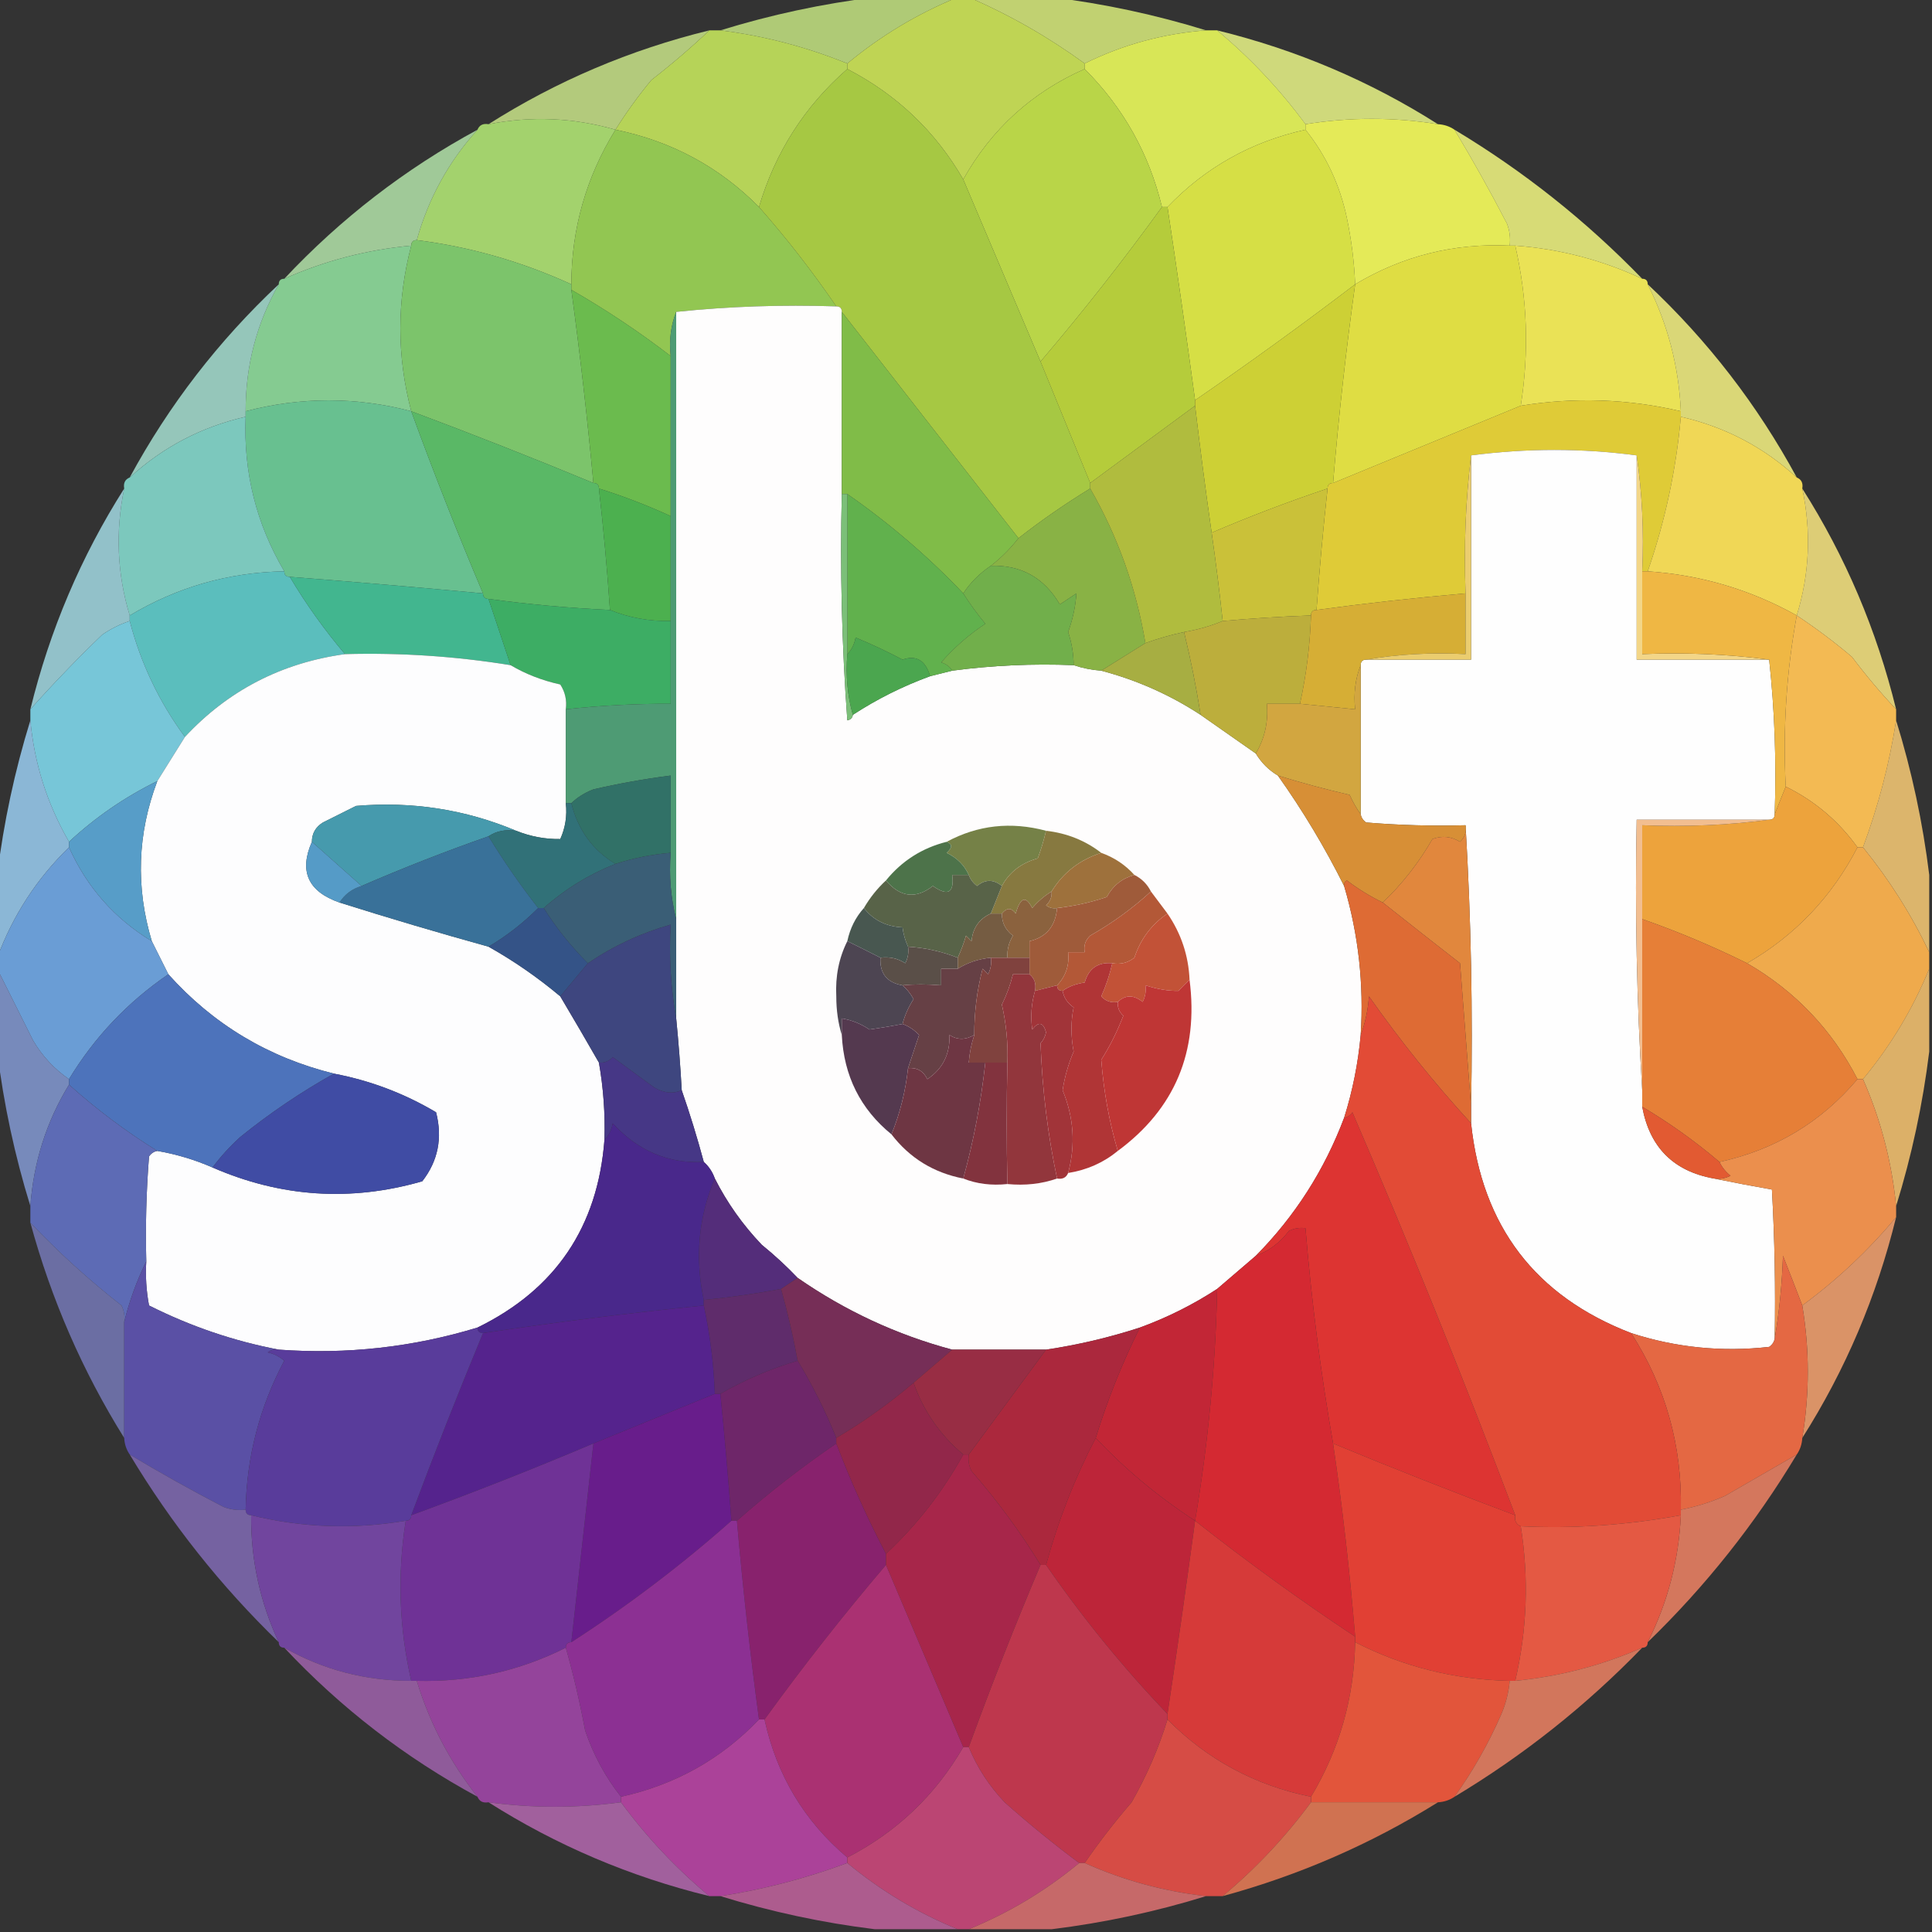 <?xml version="1.0" encoding="UTF-8"?>
<!DOCTYPE svg PUBLIC "-//W3C//DTD SVG 1.1//EN" "http://www.w3.org/Graphics/SVG/1.1/DTD/svg11.dtd">
<svg xmlns="http://www.w3.org/2000/svg" version="1.1" width="350px" height="350px" style="shape-rendering:geometricPrecision; text-rendering:geometricPrecision; image-rendering:optimizeQuality; fill-rule:evenodd; clip-rule:evenodd" xmlns:xlink="http://www.w3.org/1999/xlink">
<rect width="100%" height="100%" fill="#333333" stroke="none"/>
<g><path style="opacity:0.898" fill="#bddb7e" d="M 158.5,-0.5 C 163.5,-0.5 168.5,-0.5 173.5,-0.5C 166.239,2.466 159.572,6.466 153.5,11.5C 146.001,8.472 138.334,6.472 130.5,5.5C 139.668,2.667 149.001,0.667 158.5,-0.5 Z"/></g>
<g><path style="opacity:0.887" fill="#d3e479" d="M 175.5,-0.5 C 180.5,-0.5 185.5,-0.5 190.5,-0.5C 199.999,0.667 209.332,2.667 218.5,5.5C 210.758,6.082 203.425,8.082 196.5,11.5C 189.948,6.724 182.948,2.724 175.5,-0.5 Z"/></g>
<g><path style="opacity:1" fill="#bfd454" d="M 173.5,-0.5 C 174.167,-0.5 174.833,-0.5 175.5,-0.5C 182.948,2.724 189.948,6.724 196.5,11.5C 196.5,11.833 196.5,12.167 196.5,12.5C 186.964,16.701 179.63,23.368 174.5,32.5C 169.476,23.81 162.476,17.143 153.5,12.5C 153.5,12.167 153.5,11.833 153.5,11.5C 159.572,6.466 166.239,2.466 173.5,-0.5 Z"/></g>
<g><path style="opacity:1" fill="#d8e657" d="M 218.5,5.5 C 219.167,5.5 219.833,5.5 220.5,5.5C 226.51,10.51 231.843,16.177 236.5,22.5C 236.5,22.833 236.5,23.167 236.5,23.5C 226.694,25.661 218.361,30.328 211.5,37.5C 211.167,37.5 210.833,37.5 210.5,37.5C 208.181,27.863 203.514,19.53 196.5,12.5C 196.5,12.167 196.5,11.833 196.5,11.5C 203.425,8.082 210.758,6.082 218.5,5.5 Z"/></g>
<g><path style="opacity:0.886" fill="#e3ee84" d="M 220.5,5.5 C 234.847,9.013 248.181,14.68 260.5,22.5C 252.505,21.21 244.505,21.21 236.5,22.5C 231.843,16.177 226.51,10.51 220.5,5.5 Z"/></g>
<g><path style="opacity:0.87" fill="#c6e086" d="M 128.5,5.5 C 125.192,8.635 121.692,11.635 118,14.5C 115.615,17.378 113.448,20.378 111.5,23.5C 103.924,21.316 96.258,20.983 88.5,22.5C 100.819,14.68 114.153,9.013 128.5,5.5 Z"/></g>
<g><path style="opacity:1" fill="#b6d358" d="M 128.5,5.5 C 129.167,5.5 129.833,5.5 130.5,5.5C 138.334,6.472 146.001,8.472 153.5,11.5C 153.5,11.833 153.5,12.167 153.5,12.5C 145.772,19.242 140.439,27.576 137.5,37.5C 130.295,30.229 121.628,25.562 111.5,23.5C 113.448,20.378 115.615,17.378 118,14.5C 121.692,11.635 125.192,8.635 128.5,5.5 Z"/></g>
<g><path style="opacity:1" fill="#b9d548" d="M 196.5,12.5 C 203.514,19.53 208.181,27.863 210.5,37.5C 203.517,47.145 196.184,56.478 188.5,65.5C 183.832,54.495 179.165,43.495 174.5,32.5C 179.63,23.368 186.964,16.701 196.5,12.5 Z"/></g>
<g><path style="opacity:1" fill="#a3d26d" d="M 111.5,23.5 C 106.199,32.072 103.532,41.405 103.5,51.5C 94.47,47.374 85.136,44.707 75.5,43.5C 77.612,35.94 81.279,29.273 86.5,23.5C 86.842,22.662 87.508,22.328 88.5,22.5C 96.258,20.983 103.924,21.316 111.5,23.5 Z"/></g>
<g><path style="opacity:1" fill="#d6df45" d="M 236.5,23.5 C 240.229,28.152 242.729,33.486 244,39.5C 244.828,43.466 245.328,47.466 245.5,51.5C 235.981,58.754 226.314,65.754 216.5,72.5C 214.927,60.823 213.26,49.156 211.5,37.5C 218.361,30.328 226.694,25.661 236.5,23.5 Z"/></g>
<g><path style="opacity:1" fill="#e4ea58" d="M 260.5,22.5 C 261.609,22.557 262.609,22.89 263.5,23.5C 266.811,29.005 269.978,34.672 273,40.5C 273.49,41.793 273.657,43.127 273.5,44.5C 263.44,44.015 254.106,46.348 245.5,51.5C 245.328,47.466 244.828,43.466 244,39.5C 242.729,33.486 240.229,28.152 236.5,23.5C 236.5,23.167 236.5,22.833 236.5,22.5C 244.505,21.21 252.505,21.21 260.5,22.5 Z"/></g>
<g><path style="opacity:1" fill="#92c652" d="M 111.5,23.5 C 121.628,25.562 130.295,30.229 137.5,37.5C 142.518,43.19 147.185,49.19 151.5,55.5C 141.652,55.173 131.986,55.506 122.5,56.5C 121.527,58.948 121.194,61.615 121.5,64.5C 115.754,60.082 109.754,56.082 103.5,52.5C 103.5,52.167 103.5,51.833 103.5,51.5C 103.532,41.405 106.199,32.072 111.5,23.5 Z"/></g>
<g><path style="opacity:0.895" fill="#eaef7e" d="M 263.5,23.5 C 276.009,31.008 287.343,40.008 297.5,50.5C 290.222,47.097 282.556,45.097 274.5,44.5C 274.167,44.5 273.833,44.5 273.5,44.5C 273.657,43.127 273.49,41.793 273,40.5C 269.978,34.672 266.811,29.005 263.5,23.5 Z"/></g>
<g><path style="opacity:0.905" fill="#abd8a2" d="M 86.5,23.5 C 81.279,29.273 77.612,35.94 75.5,43.5C 74.833,43.5 74.5,43.833 74.5,44.5C 66.478,45.236 58.811,47.236 51.5,50.5C 61.734,39.593 73.401,30.593 86.5,23.5 Z"/></g>
<g><path style="opacity:1" fill="#a6c843" d="M 153.5,12.5 C 162.476,17.143 169.476,23.81 174.5,32.5C 179.165,43.495 183.832,54.495 188.5,65.5C 191.499,72.828 194.499,80.162 197.5,87.5C 197.5,87.833 197.5,88.167 197.5,88.5C 192.992,91.253 188.659,94.253 184.5,97.5C 173.833,83.833 163.167,70.167 152.5,56.5C 152.5,55.833 152.167,55.5 151.5,55.5C 147.185,49.19 142.518,43.19 137.5,37.5C 140.439,27.576 145.772,19.242 153.5,12.5 Z"/></g>
<g><path style="opacity:1" fill="#b5cc3b" d="M 210.5,37.5 C 210.833,37.5 211.167,37.5 211.5,37.5C 213.26,49.156 214.927,60.823 216.5,72.5C 216.5,72.833 216.5,73.167 216.5,73.5C 210.167,78.167 203.833,82.833 197.5,87.5C 194.499,80.162 191.499,72.828 188.5,65.5C 196.184,56.478 203.517,47.145 210.5,37.5 Z"/></g>
<g><path style="opacity:1" fill="#dfdd43" d="M 273.5,44.5 C 273.833,44.5 274.167,44.5 274.5,44.5C 276.703,54.086 277.036,63.753 275.5,73.5C 264.167,78.167 252.833,82.833 241.5,87.5C 242.505,75.458 243.839,63.458 245.5,51.5C 254.106,46.348 263.44,44.015 273.5,44.5 Z"/></g>
<g><path style="opacity:1" fill="#85cb91" d="M 74.5,44.5 C 71.871,54.491 71.871,64.491 74.5,74.5C 64.538,71.873 54.538,71.873 44.5,74.5C 44.481,66.247 46.481,58.581 50.5,51.5C 50.5,50.833 50.833,50.5 51.5,50.5C 58.811,47.236 66.478,45.236 74.5,44.5 Z"/></g>
<g><path style="opacity:1" fill="#eae256" d="M 274.5,44.5 C 282.556,45.097 290.222,47.097 297.5,50.5C 298.167,50.5 298.5,50.833 298.5,51.5C 302.129,58.723 304.129,66.39 304.5,74.5C 294.921,72.251 285.255,71.917 275.5,73.5C 277.036,63.753 276.703,54.086 274.5,44.5 Z"/></g>
<g><path style="opacity:1" fill="#7cc46b" d="M 75.5,43.5 C 85.136,44.707 94.47,47.374 103.5,51.5C 103.5,51.833 103.5,52.167 103.5,52.5C 105.08,64.138 106.413,75.804 107.5,87.5C 96.579,82.971 85.579,78.637 74.5,74.5C 71.871,64.491 71.871,54.491 74.5,44.5C 74.5,43.833 74.833,43.5 75.5,43.5 Z"/></g>
<g><path style="opacity:1" fill="#6bbb4e" d="M 103.5,52.5 C 109.754,56.082 115.754,60.082 121.5,64.5C 121.5,74.167 121.5,83.833 121.5,93.5C 117.282,91.559 112.949,89.892 108.5,88.5C 108.5,87.833 108.167,87.5 107.5,87.5C 106.413,75.804 105.08,64.138 103.5,52.5 Z"/></g>
<g><path style="opacity:1" fill="#cdd035" d="M 245.5,51.5 C 243.839,63.458 242.505,75.458 241.5,87.5C 240.833,87.5 240.5,87.833 240.5,88.5C 233.396,90.885 226.396,93.552 219.5,96.5C 218.407,88.847 217.407,81.18 216.5,73.5C 216.5,73.167 216.5,72.833 216.5,72.5C 226.314,65.754 235.981,58.754 245.5,51.5 Z"/></g>
<g><path style="opacity:0.899" fill="#a0d6c9" d="M 50.5,51.5 C 46.481,58.581 44.481,66.247 44.5,74.5C 44.5,74.833 44.5,75.167 44.5,75.5C 36.496,77.334 29.497,81.001 23.5,86.5C 30.593,73.401 39.593,61.734 50.5,51.5 Z"/></g>
<g><path style="opacity:0.885" fill="#efec80" d="M 298.5,51.5 C 309.407,61.734 318.407,73.401 325.5,86.5C 319.504,81.001 312.504,77.334 304.5,75.5C 304.5,75.167 304.5,74.833 304.5,74.5C 304.129,66.39 302.129,58.723 298.5,51.5 Z"/></g>
<g><path style="opacity:1" fill="#fefdfd" d="M 151.5,55.5 C 152.167,55.5 152.5,55.833 152.5,56.5C 152.5,67.5 152.5,78.5 152.5,89.5C 152.167,103.183 152.501,116.85 153.5,130.5C 154.107,130.376 154.44,130.043 154.5,129.5C 158.888,126.639 163.554,124.306 168.5,122.5C 169.833,122.167 171.167,121.833 172.5,121.5C 179.746,120.536 187.08,120.203 194.5,120.5C 196.117,121.038 197.784,121.371 199.5,121.5C 205.956,123.205 211.956,125.872 217.5,129.5C 220.833,131.833 224.167,134.167 227.5,136.5C 228.5,138.167 229.833,139.5 231.5,140.5C 236.006,146.843 240.006,153.51 243.5,160.5C 246.097,169.29 247.097,178.29 246.5,187.5C 246.036,192.621 245.036,197.621 243.5,202.5C 239.926,211.988 234.592,220.321 227.5,227.5C 225.142,229.529 222.808,231.529 220.5,233.5C 216.112,236.361 211.446,238.694 206.5,240.5C 200.944,242.306 195.278,243.639 189.5,244.5C 183.833,244.5 178.167,244.5 172.5,244.5C 162.47,241.82 153.137,237.487 144.5,231.5C 142.502,229.4 140.335,227.4 138,225.5C 134.559,221.898 131.725,217.898 129.5,213.5C 129.068,212.29 128.401,211.29 127.5,210.5C 126.318,206.104 124.985,201.771 123.5,197.5C 123.261,193.158 122.927,188.824 122.5,184.5C 122.5,178.5 122.5,172.5 122.5,166.5C 122.5,129.833 122.5,93.167 122.5,56.5C 131.986,55.506 141.652,55.173 151.5,55.5 Z"/></g>
<g><path style="opacity:1" fill="#80bc48" d="M 152.5,56.5 C 163.167,70.167 173.833,83.833 184.5,97.5C 183.027,99.395 181.36,101.061 179.5,102.5C 177.473,103.861 175.806,105.527 174.5,107.5C 168.139,100.81 161.139,94.81 153.5,89.5C 153.167,89.5 152.833,89.5 152.5,89.5C 152.5,78.5 152.5,67.5 152.5,56.5 Z"/></g>
<g><path style="opacity:1" fill="#68c090" d="M 74.5,74.5 C 78.559,85.616 82.892,96.616 87.5,107.5C 75.84,106.406 64.173,105.406 52.5,104.5C 51.833,104.5 51.5,104.167 51.5,103.5C 46.42,94.895 44.086,85.562 44.5,75.5C 44.5,75.167 44.5,74.833 44.5,74.5C 54.538,71.873 64.538,71.873 74.5,74.5 Z"/></g>
<g><path style="opacity:1" fill="#5ab866" d="M 74.5,74.5 C 85.579,78.637 96.579,82.971 107.5,87.5C 108.167,87.5 108.5,87.833 108.5,88.5C 109.331,95.817 109.998,103.151 110.5,110.5C 103.13,110.156 95.797,109.49 88.5,108.5C 87.833,108.5 87.5,108.167 87.5,107.5C 82.892,96.616 78.559,85.616 74.5,74.5 Z"/></g>
<g><path style="opacity:1" fill="#dfcb37" d="M 304.5,74.5 C 304.5,74.833 304.5,75.167 304.5,75.5C 303.65,85.084 301.65,94.417 298.5,103.5C 298.167,103.5 297.833,103.5 297.5,103.5C 297.825,96.313 297.491,89.313 296.5,82.5C 286.598,81.183 276.598,81.183 266.5,82.5C 265.507,90.65 265.174,98.983 265.5,107.5C 256.474,108.281 247.474,109.281 238.5,110.5C 239.035,103.153 239.701,95.819 240.5,88.5C 240.5,87.833 240.833,87.5 241.5,87.5C 252.833,82.833 264.167,78.167 275.5,73.5C 285.255,71.917 294.921,72.251 304.5,74.5 Z"/></g>
<g><path style="opacity:1" fill="#f0d756" d="M 304.5,75.5 C 312.504,77.334 319.504,81.001 325.5,86.5C 326.338,86.842 326.672,87.508 326.5,88.5C 328.156,96.287 327.823,103.954 325.5,111.5C 317.139,106.825 308.139,104.158 298.5,103.5C 301.65,94.417 303.65,85.084 304.5,75.5 Z"/></g>
<g><path style="opacity:1" fill="#7cc8bd" d="M 44.5,75.5 C 44.086,85.562 46.42,94.895 51.5,103.5C 41.436,103.682 32.102,106.349 23.5,111.5C 21.218,103.972 20.885,96.305 22.5,88.5C 22.328,87.508 22.662,86.842 23.5,86.5C 29.497,81.001 36.496,77.334 44.5,75.5 Z"/></g>
<g><path style="opacity:1" fill="#fefefe" d="M 296.5,82.5 C 296.5,94.833 296.5,107.167 296.5,119.5C 304.5,119.5 312.5,119.5 320.5,119.5C 321.494,128.652 321.827,137.985 321.5,147.5C 321.5,148.167 321.167,148.5 320.5,148.5C 312.5,148.5 304.5,148.5 296.5,148.5C 296.17,165.009 296.504,181.342 297.5,197.5C 297.5,198.5 297.5,199.5 297.5,200.5C 298.857,207.857 303.19,212.191 310.5,213.5C 313.897,214.198 317.397,214.865 321,215.5C 321.5,224.494 321.666,233.494 321.5,242.5C 321.389,243.117 321.056,243.617 320.5,244C 311.948,244.962 303.615,244.128 295.5,241.5C 278.143,234.818 268.476,222.151 266.5,203.5C 266.5,202.5 266.5,201.5 266.5,200.5C 266.83,183.325 266.497,166.325 265.5,149.5C 259.491,149.666 253.491,149.499 247.5,149C 246.944,148.617 246.611,148.117 246.5,147.5C 246.5,138.5 246.5,129.5 246.5,120.5C 246.5,119.833 246.833,119.5 247.5,119.5C 253.833,119.5 260.167,119.5 266.5,119.5C 266.5,107.167 266.5,94.833 266.5,82.5C 276.598,81.183 286.598,81.183 296.5,82.5 Z"/></g>
<g><path style="opacity:1" fill="#4cb04f" d="M 108.5,88.5 C 112.949,89.892 117.282,91.559 121.5,93.5C 121.5,99.833 121.5,106.167 121.5,112.5C 117.575,112.57 113.909,111.903 110.5,110.5C 109.998,103.151 109.331,95.817 108.5,88.5 Z"/></g>
<g><path style="opacity:1" fill="#cac139" d="M 240.5,88.5 C 239.701,95.819 239.035,103.153 238.5,110.5C 237.833,110.5 237.5,110.833 237.5,111.5C 232.155,111.687 226.822,112.02 221.5,112.5C 220.927,107.153 220.26,101.82 219.5,96.5C 226.396,93.552 233.396,90.885 240.5,88.5 Z"/></g>
<g><path style="opacity:0.88" fill="#f4e27f" d="M 326.5,88.5 C 334.32,100.819 339.987,114.153 343.5,128.5C 340.698,125.524 338.031,122.358 335.5,119C 332.29,116.283 328.956,113.783 325.5,111.5C 327.823,103.954 328.156,96.287 326.5,88.5 Z"/></g>
<g><path style="opacity:0.871" fill="#9fd5df" d="M 22.5,88.5 C 20.885,96.305 21.218,103.972 23.5,111.5C 23.5,111.833 23.5,112.167 23.5,112.5C 21.745,113.072 20.078,113.906 18.5,115C 13.936,119.395 9.602,123.895 5.5,128.5C 9.013,114.153 14.68,100.819 22.5,88.5 Z"/></g>
<g><path style="opacity:1" fill="#89b245" d="M 197.5,88.5 C 202.496,97.175 205.83,106.508 207.5,116.5C 204.797,118.181 202.131,119.847 199.5,121.5C 197.784,121.371 196.117,121.038 194.5,120.5C 194.489,118.453 194.156,116.453 193.5,114.5C 194.351,112.147 194.851,109.813 195,107.5C 194,108.167 193,108.833 192,109.5C 189.15,104.661 184.983,102.328 179.5,102.5C 181.36,101.061 183.027,99.395 184.5,97.5C 188.659,94.253 192.992,91.253 197.5,88.5 Z"/></g>
<g><path style="opacity:1" fill="#b0bc3e" d="M 216.5,73.5 C 217.407,81.18 218.407,88.847 219.5,96.5C 220.26,101.82 220.927,107.153 221.5,112.5C 219.343,113.407 217.01,114.073 214.5,114.5C 212.106,115.015 209.772,115.681 207.5,116.5C 205.83,106.508 202.496,97.175 197.5,88.5C 197.5,88.167 197.5,87.833 197.5,87.5C 203.833,82.833 210.167,78.167 216.5,73.5 Z"/></g>
<g><path style="opacity:1" fill="#61b14d" d="M 153.5,89.5 C 161.139,94.81 168.139,100.81 174.5,107.5C 175.702,109.392 177.035,111.226 178.5,113C 175.537,114.961 172.871,117.294 170.5,120C 171.416,120.278 172.082,120.778 172.5,121.5C 171.167,121.833 169.833,122.167 168.5,122.5C 167.665,119.632 165.999,118.632 163.5,119.5C 160.712,118.022 157.878,116.689 155,115.5C 154.768,116.737 154.268,117.737 153.5,118.5C 153.5,108.833 153.5,99.167 153.5,89.5 Z"/></g>
<g><path style="opacity:1" fill="#5bbebd" d="M 51.5,103.5 C 51.5,104.167 51.833,104.5 52.5,104.5C 55.445,109.445 58.779,114.112 62.5,118.5C 50.996,120.084 41.33,125.084 33.5,133.5C 28.837,127.173 25.504,120.173 23.5,112.5C 23.5,112.167 23.5,111.833 23.5,111.5C 32.102,106.349 41.436,103.682 51.5,103.5 Z"/></g>
<g><path style="opacity:1" fill="#42b68f" d="M 52.5,104.5 C 64.173,105.406 75.84,106.406 87.5,107.5C 87.5,108.167 87.833,108.5 88.5,108.5C 89.826,112.49 91.159,116.49 92.5,120.5C 82.584,118.89 72.584,118.223 62.5,118.5C 58.779,114.112 55.445,109.445 52.5,104.5 Z"/></g>
<g><path style="opacity:1" fill="#f3d688" d="M 296.5,82.5 C 297.491,89.313 297.825,96.313 297.5,103.5C 297.5,108.5 297.5,113.5 297.5,118.5C 305.352,118.175 313.018,118.508 320.5,119.5C 312.5,119.5 304.5,119.5 296.5,119.5C 296.5,107.167 296.5,94.833 296.5,82.5 Z"/></g>
<g><path style="opacity:1" fill="#efb744" d="M 297.5,103.5 C 297.833,103.5 298.167,103.5 298.5,103.5C 308.139,104.158 317.139,106.825 325.5,111.5C 323.632,121.699 322.965,132.032 323.5,142.5C 322.833,144.167 322.167,145.833 321.5,147.5C 321.827,137.985 321.494,128.652 320.5,119.5C 313.018,118.508 305.352,118.175 297.5,118.5C 297.5,113.5 297.5,108.5 297.5,103.5 Z"/></g>
<g><path style="opacity:1" fill="#3dad64" d="M 88.5,108.5 C 95.797,109.49 103.13,110.156 110.5,110.5C 113.909,111.903 117.575,112.57 121.5,112.5C 121.5,117.5 121.5,122.5 121.5,127.5C 115.143,127.476 108.81,127.81 102.5,128.5C 102.714,126.856 102.38,125.356 101.5,124C 98.21,123.275 95.21,122.108 92.5,120.5C 91.159,116.49 89.826,112.49 88.5,108.5 Z"/></g>
<g><path style="opacity:1" fill="#7bbf78" d="M 152.5,89.5 C 152.833,89.5 153.167,89.5 153.5,89.5C 153.5,99.167 153.5,108.833 153.5,118.5C 153.185,122.371 153.518,126.038 154.5,129.5C 154.44,130.043 154.107,130.376 153.5,130.5C 152.501,116.85 152.167,103.183 152.5,89.5 Z"/></g>
<g><path style="opacity:1" fill="#71af4b" d="M 179.5,102.5 C 184.983,102.328 189.15,104.661 192,109.5C 193,108.833 194,108.167 195,107.5C 194.851,109.813 194.351,112.147 193.5,114.5C 194.156,116.453 194.489,118.453 194.5,120.5C 187.08,120.203 179.746,120.536 172.5,121.5C 172.082,120.778 171.416,120.278 170.5,120C 172.871,117.294 175.537,114.961 178.5,113C 177.035,111.226 175.702,109.392 174.5,107.5C 175.806,105.527 177.473,103.861 179.5,102.5 Z"/></g>
<g><path style="opacity:1" fill="#f3ba53" d="M 325.5,111.5 C 328.956,113.783 332.29,116.283 335.5,119C 338.031,122.358 340.698,125.524 343.5,128.5C 343.5,129.167 343.5,129.833 343.5,130.5C 342.308,138.264 340.308,145.931 337.5,153.5C 337.167,153.5 336.833,153.5 336.5,153.5C 333.072,148.736 328.738,145.07 323.5,142.5C 322.965,132.032 323.632,121.699 325.5,111.5 Z"/></g>
<g><path style="opacity:1" fill="#77c6d8" d="M 23.5,112.5 C 25.504,120.173 28.837,127.173 33.5,133.5C 31.819,136.203 30.153,138.869 28.5,141.5C 22.617,144.386 17.284,148.052 12.5,152.5C 8.546,145.639 6.213,138.306 5.5,130.5C 5.5,129.833 5.5,129.167 5.5,128.5C 9.602,123.895 13.936,119.395 18.5,115C 20.078,113.906 21.745,113.072 23.5,112.5 Z"/></g>
<g><path style="opacity:1" fill="#bcae3c" d="M 237.5,111.5 C 237.32,116.936 236.654,122.27 235.5,127.5C 233.5,127.5 231.5,127.5 229.5,127.5C 229.793,130.754 229.126,133.754 227.5,136.5C 224.167,134.167 220.833,131.833 217.5,129.5C 216.711,124.464 215.711,119.464 214.5,114.5C 217.01,114.073 219.343,113.407 221.5,112.5C 226.822,112.02 232.155,111.687 237.5,111.5 Z"/></g>
<g><path style="opacity:1" fill="#a7ae42" d="M 214.5,114.5 C 215.711,119.464 216.711,124.464 217.5,129.5C 211.956,125.872 205.956,123.205 199.5,121.5C 202.131,119.847 204.797,118.181 207.5,116.5C 209.772,115.681 212.106,115.015 214.5,114.5 Z"/></g>
<g><path style="opacity:1" fill="#d6ae35" d="M 265.5,107.5 C 265.5,111.167 265.5,114.833 265.5,118.5C 259.31,118.177 253.31,118.51 247.5,119.5C 246.833,119.5 246.5,119.833 246.5,120.5C 245.527,122.948 245.194,125.615 245.5,128.5C 242.167,128.167 238.833,127.833 235.5,127.5C 236.654,122.27 237.32,116.936 237.5,111.5C 237.5,110.833 237.833,110.5 238.5,110.5C 247.474,109.281 256.474,108.281 265.5,107.5 Z"/></g>
<g><path style="opacity:1" fill="#fdfdfe" d="M 62.5,118.5 C 72.584,118.223 82.584,118.89 92.5,120.5C 95.21,122.108 98.21,123.275 101.5,124C 102.38,125.356 102.714,126.856 102.5,128.5C 102.5,134.167 102.5,139.833 102.5,145.5C 102.756,147.792 102.423,149.959 101.5,152C 98.78,152.045 96.114,151.545 93.5,150.5C 84.309,146.636 74.642,145.136 64.5,146C 62.5,147 60.5,148 58.5,149C 57.177,149.816 56.511,150.983 56.5,152.5C 54.145,157.851 55.811,161.518 61.5,163.5C 70.422,166.315 79.422,168.982 88.5,171.5C 93.086,174.077 97.419,177.077 101.5,180.5C 103.901,184.542 106.234,188.542 108.5,192.5C 109.314,197.119 109.647,201.786 109.5,206.5C 108.289,222.269 100.623,233.602 86.5,240.5C 74.791,244.065 62.791,245.399 50.5,244.5C 42.362,242.953 34.528,240.287 27,236.5C 26.503,233.854 26.336,231.187 26.5,228.5C 26.334,222.158 26.5,215.825 27,209.5C 27.383,208.944 27.883,208.611 28.5,208.5C 31.968,209.101 35.301,210.101 38.5,211.5C 50.885,216.899 63.551,217.732 76.5,214C 79.36,210.319 80.193,206.152 79,201.5C 73.243,198.081 67.077,195.748 60.5,194.5C 48.615,191.561 38.615,185.561 30.5,176.5C 29.5,174.5 28.5,172.5 27.5,170.5C 24.558,160.698 24.891,151.031 28.5,141.5C 30.153,138.869 31.819,136.203 33.5,133.5C 41.33,125.084 50.996,120.084 62.5,118.5 Z"/></g>
<g><path style="opacity:1" fill="#4ba64f" d="M 168.5,122.5 C 163.554,124.306 158.888,126.639 154.5,129.5C 153.518,126.038 153.185,122.371 153.5,118.5C 154.268,117.737 154.768,116.737 155,115.5C 157.878,116.689 160.712,118.022 163.5,119.5C 165.999,118.632 167.665,119.632 168.5,122.5 Z"/></g>
<g><path style="opacity:1" fill="#ebcd6f" d="M 266.5,82.5 C 266.5,94.833 266.5,107.167 266.5,119.5C 260.167,119.5 253.833,119.5 247.5,119.5C 253.31,118.51 259.31,118.177 265.5,118.5C 265.5,114.833 265.5,111.167 265.5,107.5C 265.174,98.983 265.507,90.65 266.5,82.5 Z"/></g>
<g><path style="opacity:1" fill="#4e9b74" d="M 122.5,56.5 C 122.5,93.167 122.5,129.833 122.5,166.5C 121.517,162.702 121.183,158.702 121.5,154.5C 121.5,149.833 121.5,145.167 121.5,140.5C 116.802,141.1 112.136,141.933 107.5,143C 105.934,143.608 104.6,144.442 103.5,145.5C 103.167,145.5 102.833,145.5 102.5,145.5C 102.5,139.833 102.5,134.167 102.5,128.5C 108.81,127.81 115.143,127.476 121.5,127.5C 121.5,122.5 121.5,117.5 121.5,112.5C 121.5,106.167 121.5,99.833 121.5,93.5C 121.5,83.833 121.5,74.167 121.5,64.5C 121.194,61.615 121.527,58.948 122.5,56.5 Z"/></g>
<g><path style="opacity:1" fill="#d2a640" d="M 246.5,120.5 C 246.5,129.5 246.5,138.5 246.5,147.5C 245.751,146.469 245.085,145.302 244.5,144C 240.105,142.985 235.771,141.818 231.5,140.5C 229.833,139.5 228.5,138.167 227.5,136.5C 229.126,133.754 229.793,130.754 229.5,127.5C 231.5,127.5 233.5,127.5 235.5,127.5C 238.833,127.833 242.167,128.167 245.5,128.5C 245.194,125.615 245.527,122.948 246.5,120.5 Z"/></g>
<g><path style="opacity:0.896" fill="#95c6e9" d="M 5.5,130.5 C 6.213,138.306 8.546,145.639 12.5,152.5C 12.5,152.833 12.5,153.167 12.5,153.5C 6.661,159.177 2.327,165.843 -0.5,173.5C -0.5,168.5 -0.5,163.5 -0.5,158.5C 0.668,148.996 2.668,139.663 5.5,130.5 Z"/></g>
<g><path style="opacity:0.876" fill="#f4c875" d="M 343.5,130.5 C 346.333,139.668 348.333,149.001 349.5,158.5C 349.5,163.167 349.5,167.833 349.5,172.5C 346.264,165.697 342.264,159.363 337.5,153.5C 340.308,145.931 342.308,138.264 343.5,130.5 Z"/></g>
<g><path style="opacity:1" fill="#317167" d="M 121.5,154.5 C 118.061,154.788 114.728,155.454 111.5,156.5C 107.384,154.028 104.717,150.361 103.5,145.5C 104.6,144.442 105.934,143.608 107.5,143C 112.136,141.933 116.802,141.1 121.5,140.5C 121.5,145.167 121.5,149.833 121.5,154.5 Z"/></g>
<g><path style="opacity:1" fill="#eda33c" d="M 323.5,142.5 C 328.738,145.07 333.072,148.736 336.5,153.5C 331.857,162.476 325.19,169.476 316.5,174.5C 310.335,171.445 304.001,168.778 297.5,166.5C 297.5,160.833 297.5,155.167 297.5,149.5C 305.352,149.825 313.018,149.492 320.5,148.5C 321.167,148.5 321.5,148.167 321.5,147.5C 322.167,145.833 322.833,144.167 323.5,142.5 Z"/></g>
<g><path style="opacity:1" fill="#579dc8" d="M 28.5,141.5 C 24.891,151.031 24.558,160.698 27.5,170.5C 20.75,166.414 15.75,160.748 12.5,153.5C 12.5,153.167 12.5,152.833 12.5,152.5C 17.284,148.052 22.617,144.386 28.5,141.5 Z"/></g>
<g><path style="opacity:1" fill="#469aad" d="M 93.5,150.5 C 91.585,150.216 89.919,150.549 88.5,151.5C 80.722,154.223 73.055,157.223 65.5,160.5C 62.5,157.833 59.5,155.167 56.5,152.5C 56.511,150.983 57.177,149.816 58.5,149C 60.5,148 62.5,147 64.5,146C 74.642,145.136 84.309,146.636 93.5,150.5 Z"/></g>
<g><path style="opacity:1" fill="#317178" d="M 102.5,145.5 C 102.833,145.5 103.167,145.5 103.5,145.5C 104.717,150.361 107.384,154.028 111.5,156.5C 106.698,158.401 102.364,161.068 98.5,164.5C 98.167,164.5 97.833,164.5 97.5,164.5C 94.253,160.341 91.253,156.008 88.5,151.5C 89.919,150.549 91.585,150.216 93.5,150.5C 96.114,151.545 98.78,152.045 101.5,152C 102.423,149.959 102.756,147.792 102.5,145.5 Z"/></g>
<g><path style="opacity:1" fill="#d78f36" d="M 231.5,140.5 C 235.771,141.818 240.105,142.985 244.5,144C 245.085,145.302 245.751,146.469 246.5,147.5C 246.611,148.117 246.944,148.617 247.5,149C 253.491,149.499 259.491,149.666 265.5,149.5C 265.719,150.675 265.386,151.675 264.5,152.5C 262.902,151.515 261.235,151.349 259.5,152C 257.018,156.307 254.018,160.14 250.5,163.5C 248.219,162.392 246.052,161.058 244,159.5C 243.601,159.728 243.435,160.062 243.5,160.5C 240.006,153.51 236.006,146.843 231.5,140.5 Z"/></g>
<g><path style="opacity:1" fill="#e1873d" d="M 265.5,149.5 C 266.497,166.325 266.83,183.325 266.5,200.5C 265.833,191.991 265.167,183.324 264.5,174.5C 259.764,170.814 255.097,167.147 250.5,163.5C 254.018,160.14 257.018,156.307 259.5,152C 261.235,151.349 262.902,151.515 264.5,152.5C 265.386,151.675 265.719,150.675 265.5,149.5 Z"/></g>
<g><path style="opacity:1" fill="#397199" d="M 88.5,151.5 C 91.253,156.008 94.253,160.341 97.5,164.5C 94.786,167.215 91.786,169.549 88.5,171.5C 79.422,168.982 70.422,166.315 61.5,163.5C 62.436,162.026 63.77,161.026 65.5,160.5C 73.055,157.223 80.722,154.223 88.5,151.5 Z"/></g>
<g><path style="opacity:1" fill="#efaa4c" d="M 336.5,153.5 C 336.833,153.5 337.167,153.5 337.5,153.5C 342.264,159.363 346.264,165.697 349.5,172.5C 349.5,173.5 349.5,174.5 349.5,175.5C 346.534,182.761 342.534,189.428 337.5,195.5C 337.167,195.5 336.833,195.5 336.5,195.5C 331.885,186.551 325.218,179.551 316.5,174.5C 325.19,169.476 331.857,162.476 336.5,153.5 Z"/></g>
<g><path style="opacity:1" fill="#559bc7" d="M 56.5,152.5 C 59.5,155.167 62.5,157.833 65.5,160.5C 63.77,161.026 62.436,162.026 61.5,163.5C 55.811,161.518 54.145,157.851 56.5,152.5 Z"/></g>
<g><path style="opacity:1" fill="#6a9dd5" d="M 12.5,153.5 C 15.75,160.748 20.75,166.414 27.5,170.5C 28.5,172.5 29.5,174.5 30.5,176.5C 23.121,181.545 17.121,187.878 12.5,195.5C 9.832,193.664 7.666,191.331 6,188.5C 3.787,184.075 1.621,179.741 -0.5,175.5C -0.5,174.833 -0.5,174.167 -0.5,173.5C 2.327,165.843 6.661,159.177 12.5,153.5 Z"/></g>
<g><path style="opacity:1" fill="#758147" d="M 189.5,150.5 C 189.108,152.179 188.608,153.846 188,155.5C 185.022,156.333 182.855,158 181.5,160.5C 179.99,159.272 178.49,159.272 177,160.5C 176.283,159.956 175.783,159.289 175.5,158.5C 174.708,156.743 173.375,155.409 171.5,154.5C 172.55,153.571 172.55,152.905 171.5,152.5C 177.125,149.47 183.125,148.803 189.5,150.5 Z"/></g>
<g><path style="opacity:1" fill="#877940" d="M 189.5,150.5 C 193.277,150.934 196.61,152.267 199.5,154.5C 195.57,155.777 192.57,158.11 190.5,161.5C 189.206,162.29 188.039,163.29 187,164.5C 185.84,162.203 184.84,162.536 184,165.5C 183.23,164.402 182.397,164.402 181.5,165.5C 180.833,165.5 180.167,165.5 179.5,165.5C 180.167,163.833 180.833,162.167 181.5,160.5C 182.855,158 185.022,156.333 188,155.5C 188.608,153.846 189.108,152.179 189.5,150.5 Z"/></g>
<g><path style="opacity:1" fill="#3a5e76" d="M 121.5,154.5 C 121.183,158.702 121.517,162.702 122.5,166.5C 122.5,172.5 122.5,178.5 122.5,184.5C 121.511,179.025 121.178,173.358 121.5,167.5C 116.088,169.04 111.088,171.374 106.5,174.5C 103.453,171.455 100.787,168.122 98.5,164.5C 102.364,161.068 106.698,158.401 111.5,156.5C 114.728,155.454 118.061,154.788 121.5,154.5 Z"/></g>
<g><path style="opacity:1" fill="#4d734a" d="M 171.5,152.5 C 172.55,152.905 172.55,153.571 171.5,154.5C 173.375,155.409 174.708,156.743 175.5,158.5C 174.5,158.5 173.5,158.5 172.5,158.5C 172.9,161.761 171.733,162.428 169,160.5C 165.928,162.902 163.095,162.569 160.5,159.5C 163.387,155.948 167.053,153.615 171.5,152.5 Z"/></g>
<g><path style="opacity:1" fill="#9e713c" d="M 199.5,154.5 C 201.853,155.34 203.853,156.674 205.5,158.5C 203.277,159.114 201.611,160.448 200.5,162.5C 197.562,163.489 194.562,164.156 191.5,164.5C 190.761,164.631 190.094,164.464 189.5,164C 190.252,163.329 190.586,162.496 190.5,161.5C 192.57,158.11 195.57,155.777 199.5,154.5 Z"/></g>
<g><path style="opacity:1" fill="#345387" d="M 97.5,164.5 C 97.833,164.5 98.167,164.5 98.5,164.5C 100.787,168.122 103.453,171.455 106.5,174.5C 104.833,176.5 103.167,178.5 101.5,180.5C 97.419,177.077 93.086,174.077 88.5,171.5C 91.786,169.549 94.786,167.215 97.5,164.5 Z"/></g>
<g><path style="opacity:1" fill="#586348" d="M 175.5,158.5 C 175.783,159.289 176.283,159.956 177,160.5C 178.49,159.272 179.99,159.272 181.5,160.5C 180.833,162.167 180.167,163.833 179.5,165.5C 177.39,166.453 176.223,168.119 176,170.5C 175.667,170.167 175.333,169.833 175,169.5C 174.59,170.901 174.09,172.234 173.5,173.5C 170.63,172.366 167.63,171.7 164.5,171.5C 163.986,170.375 163.653,169.209 163.5,168C 160.555,167.861 158.221,166.694 156.5,164.5C 157.604,162.611 158.937,160.945 160.5,159.5C 163.095,162.569 165.928,162.902 169,160.5C 171.733,162.428 172.9,161.761 172.5,158.5C 173.5,158.5 174.5,158.5 175.5,158.5 Z"/></g>
<g><path style="opacity:1" fill="#8b623e" d="M 190.5,161.5 C 190.586,162.496 190.252,163.329 189.5,164C 190.094,164.464 190.761,164.631 191.5,164.5C 191.21,167.795 189.543,169.795 186.5,170.5C 186.5,171.5 186.5,172.5 186.5,173.5C 185.167,173.5 183.833,173.5 182.5,173.5C 182.421,172.07 182.754,170.736 183.5,169.5C 182.147,168.476 181.48,167.143 181.5,165.5C 182.397,164.402 183.23,164.402 184,165.5C 184.84,162.536 185.84,162.203 187,164.5C 188.039,163.29 189.206,162.29 190.5,161.5 Z"/></g>
<g><path style="opacity:1" fill="#485750" d="M 156.5,164.5 C 158.221,166.694 160.555,167.861 163.5,168C 163.653,169.209 163.986,170.375 164.5,171.5C 164.649,172.552 164.483,173.552 164,174.5C 162.644,173.62 161.144,173.286 159.5,173.5C 157.574,172.514 155.574,171.514 153.5,170.5C 153.992,168.181 154.992,166.181 156.5,164.5 Z"/></g>
<g><path style="opacity:1" fill="#755c42" d="M 179.5,165.5 C 180.167,165.5 180.833,165.5 181.5,165.5C 181.48,167.143 182.147,168.476 183.5,169.5C 182.754,170.736 182.421,172.07 182.5,173.5C 181.5,173.5 180.5,173.5 179.5,173.5C 177.315,173.704 175.315,174.37 173.5,175.5C 173.5,174.833 173.5,174.167 173.5,173.5C 174.09,172.234 174.59,170.901 175,169.5C 175.333,169.833 175.667,170.167 176,170.5C 176.223,168.119 177.39,166.453 179.5,165.5 Z"/></g>
<g><path style="opacity:1" fill="#3e467f" d="M 122.5,184.5 C 122.927,188.824 123.261,193.158 123.5,197.5C 121.966,198.203 120.299,198.036 118.5,197C 116,195.167 113.5,193.333 111,191.5C 110.329,192.252 109.496,192.586 108.5,192.5C 106.234,188.542 103.901,184.542 101.5,180.5C 103.167,178.5 104.833,176.5 106.5,174.5C 111.088,171.374 116.088,169.04 121.5,167.5C 121.178,173.358 121.511,179.025 122.5,184.5 Z"/></g>
<g><path style="opacity:1" fill="#b35837" d="M 208.5,161.5 C 209.488,162.795 210.488,164.128 211.5,165.5C 208.614,167.46 206.614,170.127 205.5,173.5C 204.311,174.429 202.978,174.762 201.5,174.5C 198.886,174.277 197.219,175.444 196.5,178C 194.942,178.21 193.609,178.71 192.5,179.5C 191.833,179.5 191.5,179.167 191.5,178.5C 193.081,176.858 193.747,174.858 193.5,172.5C 194.5,172.5 195.5,172.5 196.5,172.5C 196.281,171.325 196.614,170.325 197.5,169.5C 201.567,167.182 205.233,164.515 208.5,161.5 Z"/></g>
<g><path style="opacity:1" fill="#9f5b3a" d="M 205.5,158.5 C 206.833,159.167 207.833,160.167 208.5,161.5C 205.233,164.515 201.567,167.182 197.5,169.5C 196.614,170.325 196.281,171.325 196.5,172.5C 195.5,172.5 194.5,172.5 193.5,172.5C 193.747,174.858 193.081,176.858 191.5,178.5C 190.167,178.833 188.833,179.167 187.5,179.5C 187.737,178.209 187.404,177.209 186.5,176.5C 186.5,175.5 186.5,174.5 186.5,173.5C 186.5,172.5 186.5,171.5 186.5,170.5C 189.543,169.795 191.21,167.795 191.5,164.5C 194.562,164.156 197.562,163.489 200.5,162.5C 201.611,160.448 203.277,159.114 205.5,158.5 Z"/></g>
<g><path style="opacity:1" fill="#de6b34" d="M 250.5,163.5 C 255.097,167.147 259.764,170.814 264.5,174.5C 265.167,183.324 265.833,191.991 266.5,200.5C 266.5,201.5 266.5,202.5 266.5,203.5C 259.872,196.269 253.706,188.602 248,180.5C 247.814,183.036 247.314,185.369 246.5,187.5C 247.097,178.29 246.097,169.29 243.5,160.5C 243.435,160.062 243.601,159.728 244,159.5C 246.052,161.058 248.219,162.392 250.5,163.5 Z"/></g>
<g><path style="opacity:1" fill="#5a4f48" d="M 164.5,171.5 C 167.63,171.7 170.63,172.366 173.5,173.5C 173.5,174.167 173.5,174.833 173.5,175.5C 172.5,175.5 171.5,175.5 170.5,175.5C 170.5,176.5 170.5,177.5 170.5,178.5C 167.856,178.285 165.523,178.285 163.5,178.5C 160.676,178.011 159.343,176.344 159.5,173.5C 161.144,173.286 162.644,173.62 164,174.5C 164.483,173.552 164.649,172.552 164.5,171.5 Z"/></g>
<g><path style="opacity:1" fill="#c25237" d="M 211.5,165.5 C 213.978,169.122 215.311,173.122 215.5,177.5C 214.849,178.091 214.182,178.757 213.5,179.5C 211.678,179.537 209.678,179.204 207.5,178.5C 207.649,179.552 207.483,180.552 207,181.5C 205.384,180.199 203.884,180.199 202.5,181.5C 201.325,181.719 200.325,181.386 199.5,180.5C 200.372,178.55 201.039,176.55 201.5,174.5C 202.978,174.762 204.311,174.429 205.5,173.5C 206.614,170.127 208.614,167.46 211.5,165.5 Z"/></g>
<g><path style="opacity:1" fill="#e67f37" d="M 297.5,166.5 C 304.001,168.778 310.335,171.445 316.5,174.5C 325.218,179.551 331.885,186.551 336.5,195.5C 329.923,203.294 321.59,208.294 311.5,210.5C 307.094,206.754 302.427,203.42 297.5,200.5C 297.5,199.5 297.5,198.5 297.5,197.5C 297.5,187.167 297.5,176.833 297.5,166.5 Z"/></g>
<g><path style="opacity:0.889" fill="#7f95cb" d="M -0.5,175.5 C 1.621,179.741 3.787,184.075 6,188.5C 7.666,191.331 9.832,193.664 12.5,195.5C 12.5,195.833 12.5,196.167 12.5,196.5C 8.421,203.174 6.088,210.507 5.5,218.5C 2.667,209.332 0.667,199.999 -0.5,190.5C -0.5,185.5 -0.5,180.5 -0.5,175.5 Z"/></g>
<g><path style="opacity:1" fill="#4d73bb" d="M 30.5,176.5 C 38.615,185.561 48.615,191.561 60.5,194.5C 54.545,197.818 48.878,201.651 43.5,206C 41.627,207.704 39.96,209.537 38.5,211.5C 35.301,210.101 31.968,209.101 28.5,208.5C 22.847,204.998 17.514,200.998 12.5,196.5C 12.5,196.167 12.5,195.833 12.5,195.5C 17.121,187.878 23.121,181.545 30.5,176.5 Z"/></g>
<g><path style="opacity:0.875" fill="#f4c270" d="M 349.5,175.5 C 349.5,180.5 349.5,185.5 349.5,190.5C 348.333,199.999 346.333,209.332 343.5,218.5C 342.724,210.506 340.724,202.839 337.5,195.5C 342.534,189.428 346.534,182.761 349.5,175.5 Z"/></g>
<g><path style="opacity:1" fill="#4d4552" d="M 153.5,170.5 C 155.574,171.514 157.574,172.514 159.5,173.5C 159.343,176.344 160.676,178.011 163.5,178.5C 164.278,179.156 164.944,179.989 165.5,181C 164.586,182.406 163.92,183.906 163.5,185.5C 161.564,185.882 159.564,186.215 157.5,186.5C 155.944,185.453 154.277,184.786 152.5,184.5C 152.5,185.5 152.5,186.5 152.5,187.5C 151.837,185.359 151.503,183.025 151.5,180.5C 151.315,176.859 151.981,173.526 153.5,170.5 Z"/></g>
<g><path style="opacity:1" fill="#f2be90" d="M 320.5,148.5 C 313.018,149.492 305.352,149.825 297.5,149.5C 297.5,155.167 297.5,160.833 297.5,166.5C 297.5,176.833 297.5,187.167 297.5,197.5C 296.504,181.342 296.17,165.009 296.5,148.5C 304.5,148.5 312.5,148.5 320.5,148.5 Z"/></g>
<g><path style="opacity:1" fill="#54394f" d="M 163.5,185.5 C 164.643,185.908 165.643,186.575 166.5,187.5C 165.828,189.53 165.162,191.53 164.5,193.5C 164.05,197.674 163.05,201.674 161.5,205.5C 155.871,200.909 152.871,194.909 152.5,187.5C 152.5,186.5 152.5,185.5 152.5,184.5C 154.277,184.786 155.944,185.453 157.5,186.5C 159.564,186.215 161.564,185.882 163.5,185.5 Z"/></g>
<g><path style="opacity:1" fill="#664045" d="M 179.5,173.5 C 179.649,174.552 179.483,175.552 179,176.5C 178.667,176.167 178.333,175.833 178,175.5C 176.985,179.44 176.485,183.44 176.5,187.5C 174.914,188.413 173.414,188.413 172,187.5C 172.122,190.966 170.789,193.632 168,195.5C 167.29,194.027 166.124,193.36 164.5,193.5C 165.162,191.53 165.828,189.53 166.5,187.5C 165.643,186.575 164.643,185.908 163.5,185.5C 163.92,183.906 164.586,182.406 165.5,181C 164.944,179.989 164.278,179.156 163.5,178.5C 165.523,178.285 167.856,178.285 170.5,178.5C 170.5,177.5 170.5,176.5 170.5,175.5C 171.5,175.5 172.5,175.5 173.5,175.5C 175.315,174.37 177.315,173.704 179.5,173.5 Z"/></g>
<g><path style="opacity:1" fill="#80423e" d="M 179.5,173.5 C 180.5,173.5 181.5,173.5 182.5,173.5C 183.833,173.5 185.167,173.5 186.5,173.5C 186.5,174.5 186.5,175.5 186.5,176.5C 185.5,176.5 184.5,176.5 183.5,176.5C 183.045,178.367 182.378,180.2 181.5,182C 182.286,185.458 182.62,188.958 182.5,192.5C 181.167,192.5 179.833,192.5 178.5,192.5C 177.5,192.5 176.5,192.5 175.5,192.5C 175.629,190.784 175.962,189.117 176.5,187.5C 176.485,183.44 176.985,179.44 178,175.5C 178.333,175.833 178.667,176.167 179,176.5C 179.483,175.552 179.649,174.552 179.5,173.5 Z"/></g>
<g><path style="opacity:1" fill="#92363c" d="M 186.5,176.5 C 187.404,177.209 187.737,178.209 187.5,179.5C 186.833,181.819 186.666,184.153 187,186.5C 188.156,185.007 188.99,185.174 189.5,187C 189.355,187.772 189.022,188.439 188.5,189C 188.823,197.485 189.823,205.651 191.5,213.5C 188.713,214.477 185.713,214.81 182.5,214.5C 182.33,207.02 182.33,199.687 182.5,192.5C 182.62,188.958 182.286,185.458 181.5,182C 182.378,180.2 183.045,178.367 183.5,176.5C 184.5,176.5 185.5,176.5 186.5,176.5 Z"/></g>
<g><path style="opacity:1" fill="#82333e" d="M 178.5,192.5 C 179.833,192.5 181.167,192.5 182.5,192.5C 182.33,199.687 182.33,207.02 182.5,214.5C 179.615,214.806 176.948,214.473 174.5,213.5C 176.382,206.69 177.715,199.69 178.5,192.5 Z"/></g>
<g><path style="opacity:1" fill="#6e3643" d="M 176.5,187.5 C 175.962,189.117 175.629,190.784 175.5,192.5C 176.5,192.5 177.5,192.5 178.5,192.5C 177.715,199.69 176.382,206.69 174.5,213.5C 169.131,212.454 164.797,209.787 161.5,205.5C 163.05,201.674 164.05,197.674 164.5,193.5C 166.124,193.36 167.29,194.027 168,195.5C 170.789,193.632 172.122,190.966 172,187.5C 173.414,188.413 174.914,188.413 176.5,187.5 Z"/></g>
<g><path style="opacity:1" fill="#b03536" d="M 201.5,174.5 C 201.039,176.55 200.372,178.55 199.5,180.5C 200.325,181.386 201.325,181.719 202.5,181.5C 202.414,182.496 202.748,183.329 203.5,184C 202.394,186.879 201.061,189.546 199.5,192C 199.946,197.741 200.946,203.241 202.5,208.5C 199.912,210.625 196.912,211.958 193.5,212.5C 194.864,207.43 194.531,202.43 192.5,197.5C 192.875,195.084 193.541,192.75 194.5,190.5C 193.973,187.692 193.973,185.025 194.5,182.5C 193.388,181.735 192.721,180.735 192.5,179.5C 193.609,178.71 194.942,178.21 196.5,178C 197.219,175.444 198.886,174.277 201.5,174.5 Z"/></g>
<g><path style="opacity:1" fill="#bf3635" d="M 215.5,177.5 C 217.167,190.533 212.834,200.866 202.5,208.5C 200.946,203.241 199.946,197.741 199.5,192C 201.061,189.546 202.394,186.879 203.5,184C 202.748,183.329 202.414,182.496 202.5,181.5C 203.884,180.199 205.384,180.199 207,181.5C 207.483,180.552 207.649,179.552 207.5,178.5C 209.678,179.204 211.678,179.537 213.5,179.5C 214.182,178.757 214.849,178.091 215.5,177.5 Z"/></g>
<g><path style="opacity:1" fill="#404ca4" d="M 60.5,194.5 C 67.077,195.748 73.243,198.081 79,201.5C 80.193,206.152 79.36,210.319 76.5,214C 63.551,217.732 50.885,216.899 38.5,211.5C 39.96,209.537 41.627,207.704 43.5,206C 48.878,201.651 54.545,197.818 60.5,194.5 Z"/></g>
<g><path style="opacity:1" fill="#a13439" d="M 191.5,178.5 C 191.5,179.167 191.833,179.5 192.5,179.5C 192.721,180.735 193.388,181.735 194.5,182.5C 193.973,185.025 193.973,187.692 194.5,190.5C 193.541,192.75 192.875,195.084 192.5,197.5C 194.531,202.43 194.864,207.43 193.5,212.5C 193.158,213.338 192.492,213.672 191.5,213.5C 189.823,205.651 188.823,197.485 188.5,189C 189.022,188.439 189.355,187.772 189.5,187C 188.99,185.174 188.156,185.007 187,186.5C 186.666,184.153 186.833,181.819 187.5,179.5C 188.833,179.167 190.167,178.833 191.5,178.5 Z"/></g>
<g><path style="opacity:1" fill="#eb8f4d" d="M 336.5,195.5 C 336.833,195.5 337.167,195.5 337.5,195.5C 340.724,202.839 342.724,210.506 343.5,218.5C 343.5,219.167 343.5,219.833 343.5,220.5C 338.49,226.51 332.823,231.843 326.5,236.5C 325.394,233.598 324.228,230.598 323,227.5C 322.826,232.684 322.326,237.684 321.5,242.5C 321.666,233.494 321.5,224.494 321,215.5C 317.397,214.865 313.897,214.198 310.5,213.5C 311.552,213.649 312.552,213.483 313.5,213C 312.619,212.292 311.953,211.458 311.5,210.5C 321.59,208.294 329.923,203.294 336.5,195.5 Z"/></g>
<g><path style="opacity:0.999" fill="#5d6bb5" d="M 12.5,196.5 C 17.514,200.998 22.847,204.998 28.5,208.5C 27.883,208.611 27.383,208.944 27,209.5C 26.5,215.825 26.334,222.158 26.5,228.5C 24.765,232.041 23.431,235.707 22.5,239.5C 22.649,238.448 22.483,237.448 22,236.5C 16.044,231.826 10.544,226.826 5.5,221.5C 5.5,220.5 5.5,219.5 5.5,218.5C 6.088,210.507 8.421,203.174 12.5,196.5 Z"/></g>
<g><path style="opacity:1" fill="#463786" d="M 123.5,197.5 C 124.985,201.771 126.318,206.104 127.5,210.5C 121.08,210.826 115.58,208.493 111,203.5C 110.768,204.737 110.268,205.737 109.5,206.5C 109.647,201.786 109.314,197.119 108.5,192.5C 109.496,192.586 110.329,192.252 111,191.5C 113.5,193.333 116,195.167 118.5,197C 120.299,198.036 121.966,198.203 123.5,197.5 Z"/></g>
<g><path style="opacity:1" fill="#e25a32" d="M 297.5,200.5 C 302.427,203.42 307.094,206.754 311.5,210.5C 311.953,211.458 312.619,212.292 313.5,213C 312.552,213.483 311.552,213.649 310.5,213.5C 303.19,212.191 298.857,207.857 297.5,200.5 Z"/></g>
<g><path style="opacity:1" fill="#dd3432" d="M 274.5,274.5 C 263.421,270.363 252.421,266.029 241.5,261.5C 239.241,248.582 237.575,235.582 236.5,222.5C 235.448,222.351 234.448,222.517 233.5,223C 231.886,225.127 229.886,226.627 227.5,227.5C 234.592,220.321 239.926,211.988 243.5,202.5C 244.117,202.389 244.617,202.056 245,201.5C 255.388,225.609 265.221,249.942 274.5,274.5 Z"/></g>
<g><path style="opacity:1" fill="#49288b" d="M 127.5,210.5 C 128.401,211.29 129.068,212.29 129.5,213.5C 126.543,220.514 125.877,227.847 127.5,235.5C 127.5,235.833 127.5,236.167 127.5,236.5C 114.131,237.842 100.798,239.508 87.5,241.5C 86.833,241.5 86.5,241.167 86.5,240.5C 100.623,233.602 108.289,222.269 109.5,206.5C 110.268,205.737 110.768,204.737 111,203.5C 115.58,208.493 121.08,210.826 127.5,210.5 Z"/></g>
<g><path style="opacity:0.873" fill="#7477b4" d="M 5.5,221.5 C 10.544,226.826 16.044,231.826 22,236.5C 22.483,237.448 22.649,238.448 22.5,239.5C 22.5,246.5 22.5,253.5 22.5,260.5C 14.956,248.403 9.289,235.403 5.5,221.5 Z"/></g>
<g><path style="opacity:0.889" fill="#ee9f6d" d="M 343.5,220.5 C 339.987,234.847 334.32,248.181 326.5,260.5C 327.833,252.5 327.833,244.5 326.5,236.5C 332.823,231.843 338.49,226.51 343.5,220.5 Z"/></g>
<g><path style="opacity:1" fill="#542d7a" d="M 129.5,213.5 C 131.725,217.898 134.559,221.898 138,225.5C 140.335,227.4 142.502,229.4 144.5,231.5C 143.5,232.167 142.5,232.833 141.5,233.5C 136.868,234.376 132.201,235.043 127.5,235.5C 125.877,227.847 126.543,220.514 129.5,213.5 Z"/></g>
<g><path style="opacity:1" fill="#c22636" d="M 220.5,233.5 C 220.206,247.392 218.873,261.392 216.5,275.5C 209.847,271.171 203.847,266.171 198.5,260.5C 200.616,253.604 203.282,246.937 206.5,240.5C 211.446,238.694 216.112,236.361 220.5,233.5 Z"/></g>
<g><path style="opacity:1" fill="#5f2c6b" d="M 141.5,233.5 C 142.699,237.769 143.699,242.103 144.5,246.5C 139.533,247.988 134.866,249.988 130.5,252.5C 130.167,252.5 129.833,252.5 129.5,252.5C 129.299,247.093 128.632,241.76 127.5,236.5C 127.5,236.167 127.5,235.833 127.5,235.5C 132.201,235.043 136.868,234.376 141.5,233.5 Z"/></g>
<g><path style="opacity:1" fill="#5a50a5" d="M 26.5,228.5 C 26.336,231.187 26.503,233.854 27,236.5C 34.528,240.287 42.362,242.953 50.5,244.5C 49.761,244.369 49.094,244.536 48.5,245C 49.624,245.249 50.624,245.749 51.5,246.5C 47.013,254.935 44.679,263.935 44.5,273.5C 43.127,273.657 41.793,273.49 40.5,273C 34.672,269.978 29.005,266.811 23.5,263.5C 22.89,262.609 22.557,261.609 22.5,260.5C 22.5,253.5 22.5,246.5 22.5,239.5C 23.431,235.707 24.765,232.041 26.5,228.5 Z"/></g>
<g><path style="opacity:1" fill="#55238d" d="M 127.5,236.5 C 128.632,241.76 129.299,247.093 129.5,252.5C 122.167,255.5 114.833,258.5 107.5,261.5C 96.616,266.108 85.616,270.441 74.5,274.5C 78.637,263.421 82.971,252.421 87.5,241.5C 100.798,239.508 114.131,237.842 127.5,236.5 Z"/></g>
<g><path style="opacity:1" fill="#e46843" d="M 326.5,236.5 C 327.833,244.5 327.833,252.5 326.5,260.5C 326.443,261.609 326.11,262.609 325.5,263.5C 321.222,265.977 316.888,268.477 312.5,271C 309.904,272.136 307.237,272.969 304.5,273.5C 304.738,261.887 301.738,251.22 295.5,241.5C 303.615,244.128 311.948,244.962 320.5,244C 321.056,243.617 321.389,243.117 321.5,242.5C 322.326,237.684 322.826,232.684 323,227.5C 324.228,230.598 325.394,233.598 326.5,236.5 Z"/></g>
<g><path style="opacity:1" fill="#762e57" d="M 144.5,231.5 C 153.137,237.487 162.47,241.82 172.5,244.5C 170.192,246.471 167.858,248.471 165.5,250.5C 161.094,254.246 156.427,257.58 151.5,260.5C 149.551,255.658 147.217,250.992 144.5,246.5C 143.699,242.103 142.699,237.769 141.5,233.5C 142.5,232.833 143.5,232.167 144.5,231.5 Z"/></g>
<g><path style="opacity:1" fill="#e24b36" d="M 266.5,203.5 C 268.476,222.151 278.143,234.818 295.5,241.5C 301.738,251.22 304.738,261.887 304.5,273.5C 304.5,273.833 304.5,274.167 304.5,274.5C 294.715,276.298 285.049,276.965 275.5,276.5C 274.662,276.158 274.328,275.492 274.5,274.5C 265.221,249.942 255.388,225.609 245,201.5C 244.617,202.056 244.117,202.389 243.5,202.5C 245.036,197.621 246.036,192.621 246.5,187.5C 247.314,185.369 247.814,183.036 248,180.5C 253.706,188.602 259.872,196.269 266.5,203.5 Z"/></g>
<g><path style="opacity:1" fill="#593c9b" d="M 86.5,240.5 C 86.5,241.167 86.833,241.5 87.5,241.5C 82.971,252.421 78.637,263.421 74.5,274.5C 74.5,275.167 74.167,275.5 73.5,275.5C 64.037,277.097 54.703,276.764 45.5,274.5C 44.833,274.5 44.5,274.167 44.5,273.5C 44.679,263.935 47.013,254.935 51.5,246.5C 50.624,245.749 49.624,245.249 48.5,245C 49.094,244.536 49.761,244.369 50.5,244.5C 62.791,245.399 74.791,244.065 86.5,240.5 Z"/></g>
<g><path style="opacity:1" fill="#ab283d" d="M 206.5,240.5 C 203.282,246.937 200.616,253.604 198.5,260.5C 194.694,267.79 191.694,275.457 189.5,283.5C 189.167,283.5 188.833,283.5 188.5,283.5C 184.84,277.537 180.674,271.87 176,266.5C 175.517,265.552 175.351,264.552 175.5,263.5C 180.167,257.167 184.833,250.833 189.5,244.5C 195.278,243.639 200.944,242.306 206.5,240.5 Z"/></g>
<g><path style="opacity:1" fill="#982d44" d="M 172.5,244.5 C 178.167,244.5 183.833,244.5 189.5,244.5C 184.833,250.833 180.167,257.167 175.5,263.5C 175.167,263.5 174.833,263.5 174.5,263.5C 170.297,259.97 167.297,255.636 165.5,250.5C 167.858,248.471 170.192,246.471 172.5,244.5 Z"/></g>
<g><path style="opacity:1" fill="#6e2669" d="M 144.5,246.5 C 147.217,250.992 149.551,255.658 151.5,260.5C 151.5,260.833 151.5,261.167 151.5,261.5C 145.19,265.815 139.19,270.482 133.5,275.5C 133.167,275.5 132.833,275.5 132.5,275.5C 131.943,267.823 131.276,260.156 130.5,252.5C 134.866,249.988 139.533,247.988 144.5,246.5 Z"/></g>
<g><path style="opacity:1" fill="#681d8b" d="M 129.5,252.5 C 129.833,252.5 130.167,252.5 130.5,252.5C 131.276,260.156 131.943,267.823 132.5,275.5C 123.41,283.55 113.744,290.884 103.5,297.5C 104.833,285.5 106.167,273.5 107.5,261.5C 114.833,258.5 122.167,255.5 129.5,252.5 Z"/></g>
<g><path style="opacity:1" fill="#92274a" d="M 165.5,250.5 C 167.297,255.636 170.297,259.97 174.5,263.5C 170.797,270.232 166.131,276.232 160.5,281.5C 157.128,275.073 154.128,268.407 151.5,261.5C 151.5,261.167 151.5,260.833 151.5,260.5C 156.427,257.58 161.094,254.246 165.5,250.5 Z"/></g>
<g><path style="opacity:1" fill="#d42932" d="M 241.5,261.5 C 243.208,273.123 244.541,284.79 245.5,296.5C 235.572,289.912 225.905,282.912 216.5,275.5C 218.873,261.392 220.206,247.392 220.5,233.5C 222.808,231.529 225.142,229.529 227.5,227.5C 229.886,226.627 231.886,225.127 233.5,223C 234.448,222.517 235.448,222.351 236.5,222.5C 237.575,235.582 239.241,248.582 241.5,261.5 Z"/></g>
<g><path style="opacity:1" fill="#bd2539" d="M 198.5,260.5 C 203.847,266.171 209.847,271.171 216.5,275.5C 214.926,287.184 213.259,298.851 211.5,310.5C 203.459,302.09 196.126,293.09 189.5,283.5C 191.694,275.457 194.694,267.79 198.5,260.5 Z"/></g>
<g><path style="opacity:1" fill="#e14034" d="M 241.5,261.5 C 252.421,266.029 263.421,270.363 274.5,274.5C 274.328,275.492 274.662,276.158 275.5,276.5C 276.988,285.892 276.655,295.226 274.5,304.5C 274.167,304.5 273.833,304.5 273.5,304.5C 263.549,304.293 254.216,301.959 245.5,297.5C 245.5,297.167 245.5,296.833 245.5,296.5C 244.541,284.79 243.208,273.123 241.5,261.5 Z"/></g>
<g><path style="opacity:1" fill="#88226d" d="M 151.5,261.5 C 154.128,268.407 157.128,275.073 160.5,281.5C 160.5,282.167 160.5,282.833 160.5,283.5C 152.816,292.522 145.483,301.855 138.5,311.5C 138.167,311.5 137.833,311.5 137.5,311.5C 135.886,299.533 134.552,287.533 133.5,275.5C 139.19,270.482 145.19,265.815 151.5,261.5 Z"/></g>
<g><path style="opacity:1" fill="#6f3296" d="M 107.5,261.5 C 106.167,273.5 104.833,285.5 103.5,297.5C 102.833,297.5 102.5,297.833 102.5,298.5C 94.04,302.745 85.04,304.745 75.5,304.5C 75.167,304.5 74.833,304.5 74.5,304.5C 72.297,294.909 71.963,285.242 73.5,275.5C 74.167,275.5 74.5,275.167 74.5,274.5C 85.616,270.441 96.616,266.108 107.5,261.5 Z"/></g>
<g><path style="opacity:0.907" fill="#7c67ac" d="M 23.5,263.5 C 29.005,266.811 34.672,269.978 40.5,273C 41.793,273.49 43.127,273.657 44.5,273.5C 44.5,274.167 44.833,274.5 45.5,274.5C 45.431,282.556 47.098,290.223 50.5,297.5C 40.008,287.343 31.008,276.009 23.5,263.5 Z"/></g>
<g><path style="opacity:1" fill="#a7264a" d="M 174.5,263.5 C 174.833,263.5 175.167,263.5 175.5,263.5C 175.351,264.552 175.517,265.552 176,266.5C 180.674,271.87 184.84,277.537 188.5,283.5C 183.886,294.394 179.552,305.394 175.5,316.5C 175.167,316.5 174.833,316.5 174.5,316.5C 169.832,305.495 165.165,294.495 160.5,283.5C 160.5,282.833 160.5,282.167 160.5,281.5C 166.131,276.232 170.797,270.232 174.5,263.5 Z"/></g>
<g><path style="opacity:0.886" fill="#e88062" d="M 325.5,263.5 C 317.992,276.009 308.992,287.343 298.5,297.5C 302.129,290.277 304.129,282.61 304.5,274.5C 304.5,274.167 304.5,273.833 304.5,273.5C 307.237,272.969 309.904,272.136 312.5,271C 316.888,268.477 321.222,265.977 325.5,263.5 Z"/></g>
<g><path style="opacity:1" fill="#e45943" d="M 304.5,274.5 C 304.129,282.61 302.129,290.277 298.5,297.5C 298.5,298.167 298.167,298.5 297.5,298.5C 290.161,301.724 282.494,303.724 274.5,304.5C 276.655,295.226 276.988,285.892 275.5,276.5C 285.049,276.965 294.715,276.298 304.5,274.5 Z"/></g>
<g><path style="opacity:1" fill="#71459e" d="M 45.5,274.5 C 54.703,276.764 64.037,277.097 73.5,275.5C 71.963,285.242 72.297,294.909 74.5,304.5C 66.244,304.518 58.577,302.518 51.5,298.5C 50.833,298.5 50.5,298.167 50.5,297.5C 47.098,290.223 45.431,282.556 45.5,274.5 Z"/></g>
<g><path style="opacity:1" fill="#d63a39" d="M 216.5,275.5 C 225.905,282.912 235.572,289.912 245.5,296.5C 245.5,296.833 245.5,297.167 245.5,297.5C 245.308,307.609 242.642,316.942 237.5,325.5C 227.383,323.443 218.716,318.776 211.5,311.5C 211.5,311.167 211.5,310.833 211.5,310.5C 213.259,298.851 214.926,287.184 216.5,275.5 Z"/></g>
<g><path style="opacity:1" fill="#8c3093" d="M 132.5,275.5 C 132.833,275.5 133.167,275.5 133.5,275.5C 134.552,287.533 135.886,299.533 137.5,311.5C 130.639,318.672 122.306,323.338 112.5,325.5C 109.691,321.959 107.524,317.959 106,313.5C 105.034,308.321 103.867,303.321 102.5,298.5C 102.5,297.833 102.833,297.5 103.5,297.5C 113.744,290.884 123.41,283.55 132.5,275.5 Z"/></g>
<g><path style="opacity:1" fill="#aa3172" d="M 160.5,283.5 C 165.165,294.495 169.832,305.495 174.5,316.5C 169.449,325.218 162.449,331.885 153.5,336.5C 145.706,329.923 140.706,321.59 138.5,311.5C 145.483,301.855 152.816,292.522 160.5,283.5 Z"/></g>
<g><path style="opacity:1" fill="#be374d" d="M 188.5,283.5 C 188.833,283.5 189.167,283.5 189.5,283.5C 196.126,293.09 203.459,302.09 211.5,310.5C 211.5,310.833 211.5,311.167 211.5,311.5C 209.896,316.712 207.729,321.712 205,326.5C 201.927,330.061 199.094,333.728 196.5,337.5C 196.167,337.5 195.833,337.5 195.5,337.5C 190.899,334.076 186.399,330.409 182,326.5C 179.19,323.536 177.024,320.202 175.5,316.5C 179.552,305.394 183.886,294.394 188.5,283.5 Z"/></g>
<g><path style="opacity:1" fill="#e2553b" d="M 245.5,297.5 C 254.216,301.959 263.549,304.293 273.5,304.5C 273.313,306.564 272.813,308.564 272,310.5C 269.649,315.88 266.816,320.88 263.5,325.5C 262.609,326.11 261.609,326.443 260.5,326.5C 252.833,326.5 245.167,326.5 237.5,326.5C 237.5,326.167 237.5,325.833 237.5,325.5C 242.642,316.942 245.308,307.609 245.5,297.5 Z"/></g>
<g><path style="opacity:1" fill="#94449b" d="M 102.5,298.5 C 103.867,303.321 105.034,308.321 106,313.5C 107.524,317.959 109.691,321.959 112.5,325.5C 112.5,325.833 112.5,326.167 112.5,326.5C 104.478,327.58 96.478,327.58 88.5,326.5C 87.508,326.672 86.842,326.338 86.5,325.5C 81.51,319.188 77.844,312.188 75.5,304.5C 85.04,304.745 94.04,302.745 102.5,298.5 Z"/></g>
<g><path style="opacity:0.893" fill="#9a61a7" d="M 51.5,298.5 C 58.577,302.518 66.244,304.518 74.5,304.5C 74.833,304.5 75.167,304.5 75.5,304.5C 77.844,312.188 81.51,319.188 86.5,325.5C 73.401,318.407 61.734,309.407 51.5,298.5 Z"/></g>
<g><path style="opacity:0.877" fill="#e88062" d="M 297.5,298.5 C 287.343,308.992 276.009,317.992 263.5,325.5C 266.816,320.88 269.649,315.88 272,310.5C 272.813,308.564 273.313,306.564 273.5,304.5C 273.833,304.5 274.167,304.5 274.5,304.5C 282.494,303.724 290.161,301.724 297.5,298.5 Z"/></g>
<g><path style="opacity:1" fill="#ab4299" d="M 137.5,311.5 C 137.833,311.5 138.167,311.5 138.5,311.5C 140.706,321.59 145.706,329.923 153.5,336.5C 153.5,336.833 153.5,337.167 153.5,337.5C 145.93,340.308 138.263,342.308 130.5,343.5C 129.833,343.5 129.167,343.5 128.5,343.5C 122.49,338.49 117.157,332.823 112.5,326.5C 112.5,326.167 112.5,325.833 112.5,325.5C 122.306,323.338 130.639,318.672 137.5,311.5 Z"/></g>
<g><path style="opacity:1" fill="#d64c45" d="M 211.5,311.5 C 218.716,318.776 227.383,323.443 237.5,325.5C 237.5,325.833 237.5,326.167 237.5,326.5C 232.821,332.843 227.488,338.51 221.5,343.5C 220.5,343.5 219.5,343.5 218.5,343.5C 210.83,342.635 203.497,340.635 196.5,337.5C 199.094,333.728 201.927,330.061 205,326.5C 207.729,321.712 209.896,316.712 211.5,311.5 Z"/></g>
<g><path style="opacity:1" fill="#bb4573" d="M 174.5,316.5 C 174.833,316.5 175.167,316.5 175.5,316.5C 177.024,320.202 179.19,323.536 182,326.5C 186.399,330.409 190.899,334.076 195.5,337.5C 189.428,342.534 182.761,346.534 175.5,349.5C 174.833,349.5 174.167,349.5 173.5,349.5C 166.239,346.534 159.572,342.534 153.5,337.5C 153.5,337.167 153.5,336.833 153.5,336.5C 162.449,331.885 169.449,325.218 174.5,316.5 Z"/></g>
<g><path style="opacity:0.885" fill="#af66aa" d="M 88.5,326.5 C 96.478,327.58 104.478,327.58 112.5,326.5C 117.157,332.823 122.49,338.49 128.5,343.5C 114.153,339.987 100.819,334.32 88.5,326.5 Z"/></g>
<g><path style="opacity:0.879" fill="#e67b56" d="M 237.5,326.5 C 245.167,326.5 252.833,326.5 260.5,326.5C 248.403,334.044 235.403,339.711 221.5,343.5C 227.488,338.51 232.821,332.843 237.5,326.5 Z"/></g>
<g><path style="opacity:0.889" fill="#bc6199" d="M 153.5,337.5 C 159.572,342.534 166.239,346.534 173.5,349.5C 168.5,349.5 163.5,349.5 158.5,349.5C 149.001,348.333 139.668,346.333 130.5,343.5C 138.263,342.308 145.93,340.308 153.5,337.5 Z"/></g>
<g><path style="opacity:0.886" fill="#d87070" d="M 195.5,337.5 C 195.833,337.5 196.167,337.5 196.5,337.5C 203.497,340.635 210.83,342.635 218.5,343.5C 209.332,346.333 199.999,348.333 190.5,349.5C 185.5,349.5 180.5,349.5 175.5,349.5C 182.761,346.534 189.428,342.534 195.5,337.5 Z"/></g>
</svg>
